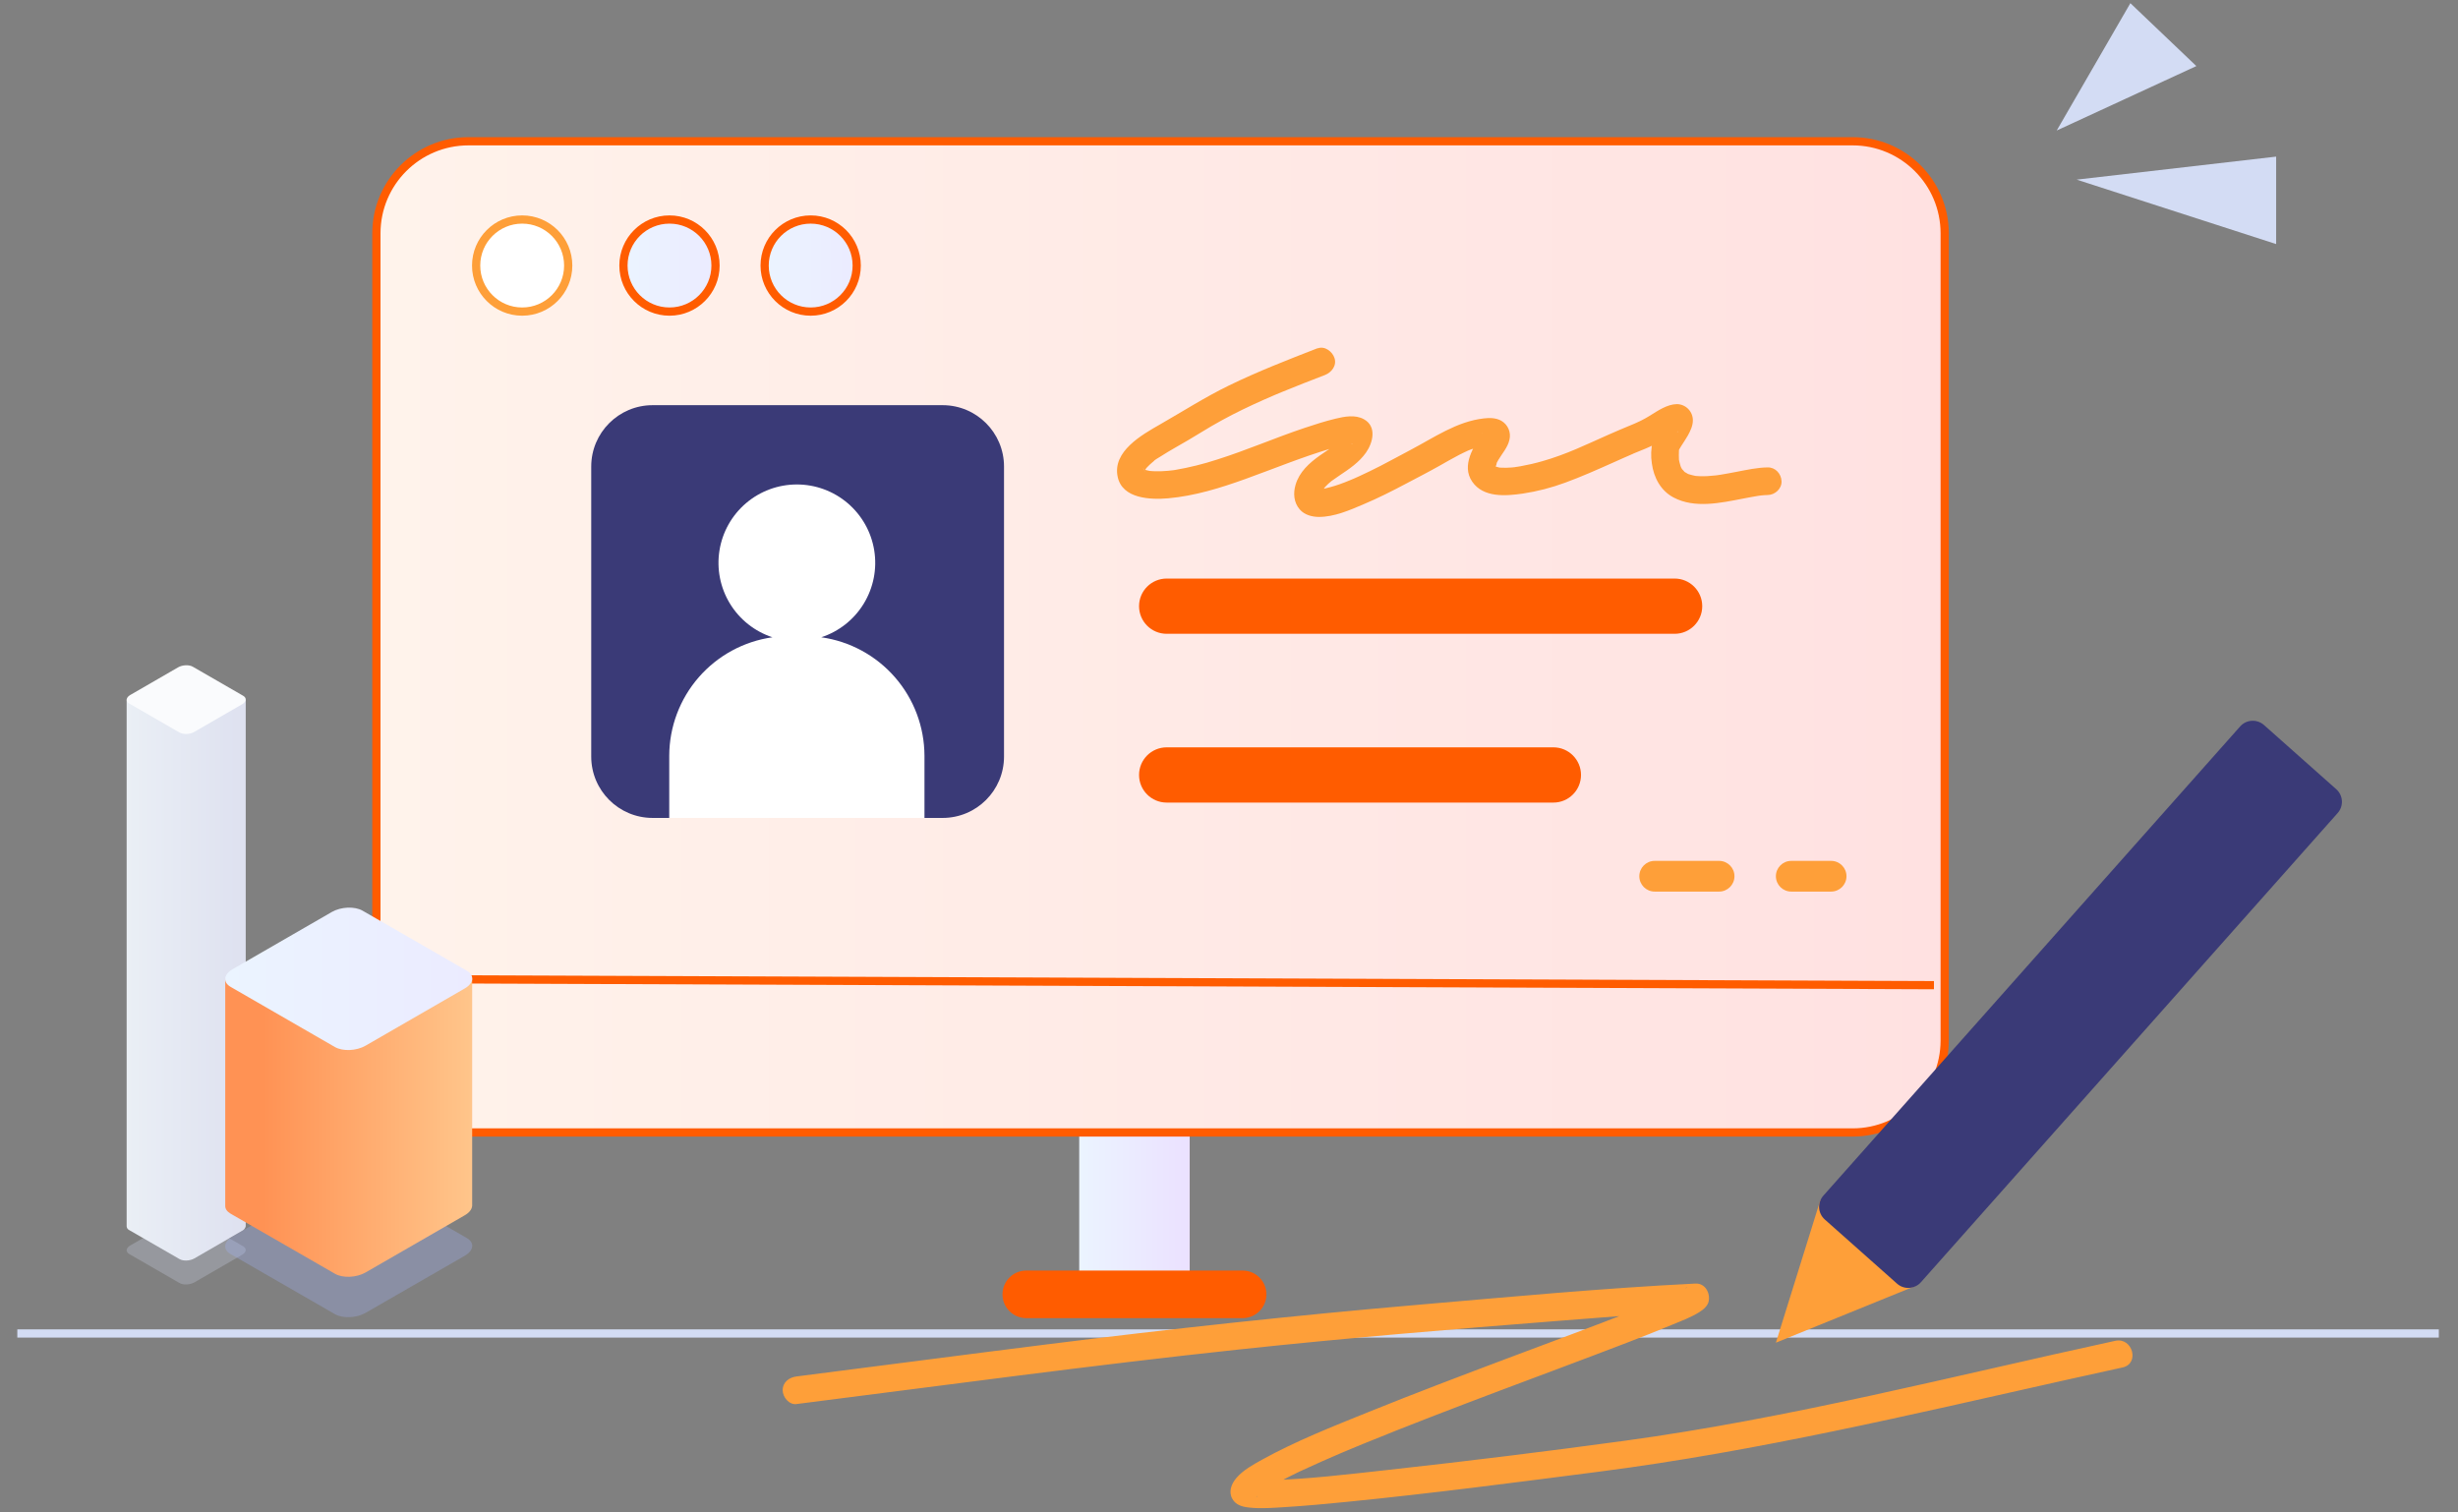 <svg width="299" height="184" viewBox="0 0 299 184" fill="none" xmlns="http://www.w3.org/2000/svg">
<rect x="0" y="0" width="299" height="184" fill="#808080" stroke="none"/>
<path d="M2.106 162.226H296.666" stroke="#D3DCF4" strokeWidth="3.733" strokeLinecap="round" strokeLinejoin="round"/>
<path d="M144.719 137.772H131.279V157.746H144.719V137.772Z" fill="url(#paint0_linear_129_7668)"/>
<path d="M151.159 154.572H124.839C123.241 154.572 121.946 155.868 121.946 157.466C121.946 159.064 123.241 160.359 124.839 160.359H151.159C152.757 160.359 154.052 159.064 154.052 157.466C154.052 155.868 152.757 154.572 151.159 154.572Z" fill="#FF5C00"/>
<path d="M225.359 17.186H56.986C50.8 17.186 45.786 22.2 45.786 28.386V126.572C45.786 132.758 50.8 137.772 56.986 137.772H225.359C231.545 137.772 236.559 132.758 236.559 126.572V28.386C236.559 22.2 231.545 17.186 225.359 17.186Z" fill="url(#paint1_linear_129_7668)" stroke="#FF5C00" strokeWidth="3.36" stroke-miterlimit="10"/>
<path d="M63.519 37.906C66.612 37.906 69.119 35.399 69.119 32.306C69.119 29.213 66.612 26.706 63.519 26.706C60.427 26.706 57.919 29.213 57.919 32.306C57.919 35.399 60.427 37.906 63.519 37.906Z" fill="white" stroke="#FE9F39" strokeWidth="4.48" stroke-miterlimit="10"/>
<path d="M81.439 37.906C84.532 37.906 87.039 35.399 87.039 32.306C87.039 29.213 84.532 26.706 81.439 26.706C78.347 26.706 75.839 29.213 75.839 32.306C75.839 35.399 78.347 37.906 81.439 37.906Z" fill="url(#paint2_linear_129_7668)" stroke="#FF5C00" strokeWidth="3.36" strokeLinecap="round" strokeLinejoin="round"/>
<path d="M98.613 37.906C101.705 37.906 104.213 35.399 104.213 32.306C104.213 29.213 101.705 26.706 98.613 26.706C95.52 26.706 93.013 29.213 93.013 32.306C93.013 35.399 95.52 37.906 98.613 37.906Z" fill="url(#paint3_linear_129_7668)" stroke="#FF5C00" strokeWidth="3.36" strokeLinecap="round" strokeLinejoin="round"/>
<path d="M45.226 119.106L235.253 119.853" stroke="#FF5C00" strokeWidth="3.36" stroke-miterlimit="10"/>
<path d="M114.666 49.293H79.386C75.262 49.293 71.919 52.636 71.919 56.76V92.04C71.919 96.163 75.262 99.506 79.386 99.506H114.666C118.789 99.506 122.132 96.163 122.132 92.04V56.76C122.132 52.636 118.789 49.293 114.666 49.293Z" fill="#3A3A77"/>
<path d="M160.278 42.361C156.642 43.776 152.998 45.193 149.485 46.903C146.595 48.31 143.896 50.039 141.111 51.633C138.894 52.903 135.298 54.917 135.959 58.01C136.519 60.677 139.931 60.81 142.091 60.623C145.334 60.337 148.481 59.358 151.527 58.26C154.992 57.011 158.391 55.604 161.926 54.558C162.404 54.418 162.882 54.278 163.366 54.161C163.595 54.106 163.825 54.06 164.056 54.017C164.476 53.937 163.746 54.034 164.015 54.017C164.138 54.017 164.262 53.995 164.389 53.993C164.474 53.993 164.575 54.011 164.654 54.004C164.215 54.049 164.28 53.924 164.486 54.004C164.24 53.928 164.026 53.777 163.872 53.571C163.719 53.365 163.635 53.116 163.633 52.86C163.633 53.02 163.739 52.361 163.651 52.718C163.563 53.074 163.806 52.458 163.666 52.705C163.595 52.83 163.53 52.959 163.453 53.078C163.397 53.169 163.332 53.254 163.278 53.345C163.145 53.562 163.522 53.071 163.319 53.294C163.137 53.502 162.941 53.699 162.735 53.883L162.569 54.021C162.29 54.265 162.802 53.856 162.604 53.998C162.466 54.097 162.33 54.2 162.191 54.297C161.648 54.68 161.085 55.044 160.545 55.417C159.268 56.33 158.066 57.399 157.601 58.964C157.291 60.003 157.374 61.129 158.102 61.973C158.678 62.641 159.595 62.886 160.442 62.887C162.309 62.887 164.176 62.07 165.856 61.353C167.631 60.606 169.356 59.733 171.058 58.829C172.4 58.118 173.763 57.424 175.086 56.677C175.883 56.229 176.673 55.766 177.485 55.346C177.858 55.159 178.249 54.962 178.641 54.786C178.364 54.906 178.87 54.698 178.963 54.665C179.202 54.579 179.443 54.5 179.69 54.433C179.876 54.381 180.063 54.336 180.268 54.297C180.388 54.275 180.944 54.22 180.556 54.246C180.714 54.235 180.871 54.215 181.03 54.211C181.233 54.211 181.674 54.314 181.099 54.181C181.435 54.26 180.849 54.039 180.966 54.106C180.689 53.918 180.478 53.646 180.363 53.33C180.261 52.929 180.315 52.85 180.313 53.011C180.313 52.638 180.38 52.544 180.349 52.705C180.342 52.74 180.331 52.774 180.317 52.807C180.231 53.037 180.537 52.408 180.39 52.621C179.27 54.282 177.728 56.617 179.083 58.594C180.438 60.571 183.173 60.345 185.243 60.046C187.011 59.78 188.747 59.331 190.423 58.708C192.375 57.995 194.276 57.147 196.174 56.3L197.539 55.691L198.183 55.41L198.506 55.268L198.737 55.169C198.616 55.221 198.608 55.223 198.718 55.169C199.667 54.795 200.626 54.407 201.533 53.938C202.069 53.662 202.571 53.328 203.092 53.028C203.34 52.884 203.592 52.744 203.85 52.615L204.037 52.524C204.257 52.415 204.186 52.568 203.943 52.559C204.058 52.539 204.169 52.504 204.274 52.453C203.9 52.667 203.154 52.29 202.874 51.939C202.665 51.675 202.563 51.342 202.59 51.006C202.638 50.593 202.532 51.025 202.534 51.084C202.534 51.071 202.734 50.672 202.614 50.898C202.582 50.958 202.554 51.021 202.523 51.084C202.284 51.545 201.994 51.978 201.713 52.413C201.457 52.807 201.153 53.224 201.041 53.683C200.832 54.569 200.797 55.487 200.938 56.386C201.167 58.09 202.002 59.682 203.564 60.515C206.144 61.889 209.317 61.181 212.03 60.658C212.616 60.547 213.202 60.431 213.792 60.336C213.926 60.313 214.068 60.304 214.199 60.272C213.7 60.39 214.09 60.287 214.238 60.272C214.503 60.244 214.768 60.225 215.033 60.222C215.912 60.211 216.754 59.458 216.713 58.542C216.672 57.625 215.966 56.85 215.033 56.862C213.764 56.879 212.494 57.158 211.251 57.398C210.607 57.521 209.961 57.646 209.312 57.75C209.153 57.775 208.994 57.795 208.836 57.821C208.601 57.86 209.162 57.786 208.925 57.81L208.688 57.838C208.358 57.875 208.027 57.905 207.695 57.922C207.395 57.937 207.092 57.943 206.792 57.933C206.646 57.933 206.501 57.92 206.357 57.907C206.286 57.892 206.214 57.884 206.142 57.885C206.398 57.922 206.459 57.929 206.329 57.909L206.174 57.883C205.91 57.828 205.65 57.76 205.394 57.678C205.134 57.601 205.493 57.717 205.522 57.739C205.462 57.707 205.4 57.68 205.336 57.657C205.192 57.586 205.059 57.498 204.921 57.414C204.694 57.276 205.203 57.672 204.886 57.377C204.839 57.336 204.669 57.099 204.615 57.095C204.645 57.095 204.843 57.44 204.692 57.194C204.649 57.123 204.6 57.056 204.557 56.983C204.514 56.91 204.479 56.828 204.436 56.755C204.546 56.942 204.494 56.908 204.436 56.725C204.376 56.553 204.327 56.376 204.289 56.197C204.27 56.108 204.257 56.011 204.236 55.925C204.18 55.678 204.249 56.205 204.236 55.953C204.223 55.557 204.208 55.176 204.236 54.78C204.264 54.385 204.236 54.838 204.225 54.838C204.214 54.838 204.272 54.622 204.272 54.592C204.285 54.347 204.051 54.988 204.178 54.81C204.305 54.633 204.386 54.456 204.494 54.288C204.774 53.853 205.065 53.423 205.317 52.981C205.625 52.421 205.92 51.812 205.926 51.165C205.931 50.906 205.884 50.648 205.789 50.407C205.694 50.166 205.553 49.947 205.372 49.761C205.192 49.575 204.977 49.426 204.739 49.324C204.501 49.221 204.245 49.167 203.986 49.164C202.797 49.178 201.643 49.983 200.663 50.59C200.322 50.801 199.973 50.996 199.614 51.174C199.417 51.271 199.217 51.361 199.017 51.452L198.715 51.585C198.929 51.491 198.67 51.603 198.584 51.639C197.611 52.042 196.641 52.449 195.678 52.876C192.898 54.108 190.546 55.275 187.61 56.108C186.736 56.359 185.849 56.564 184.954 56.724C184.724 56.765 184.489 56.789 184.259 56.834C184.819 56.727 184.42 56.811 184.276 56.834C184.132 56.856 183.992 56.864 183.849 56.875C183.407 56.912 182.964 56.918 182.521 56.892C182.422 56.892 182.323 56.867 182.226 56.864C182.187 56.864 182.693 56.957 182.323 56.864C182.137 56.821 181.969 56.767 181.79 56.716C181.61 56.666 182.197 56.942 181.917 56.765C181.857 56.721 181.795 56.682 181.73 56.647C181.571 56.571 182.068 56.99 181.84 56.716C181.653 56.496 182.126 57.104 181.922 56.824C181.907 56.792 181.889 56.761 181.87 56.731C181.754 56.599 181.976 56.948 181.973 56.979C181.964 56.903 181.944 56.829 181.913 56.759C181.836 56.572 181.954 56.998 181.946 57.024C181.949 56.981 181.949 56.938 181.946 56.895C181.946 56.852 181.946 56.804 181.946 56.761C181.946 56.574 182.057 56.511 181.915 56.918C181.984 56.703 182.042 56.484 182.086 56.263C182.139 56.026 181.879 56.666 182.066 56.315C182.124 56.206 182.18 56.098 182.241 55.992C182.714 55.184 183.402 54.446 183.611 53.509C183.721 53.068 183.684 52.602 183.506 52.184C183.328 51.765 183.018 51.416 182.624 51.189C181.982 50.827 181.202 50.816 180.49 50.903C177.201 51.277 174.441 53.239 171.573 54.741C170.356 55.38 169.158 56.048 167.933 56.675C167.077 57.112 166.212 57.536 165.339 57.935C165.122 58.034 164.907 58.122 164.689 58.226L164.316 58.383C163.993 58.523 164.672 58.239 164.275 58.4C163.836 58.587 163.394 58.755 162.946 58.915C162.205 59.176 161.445 59.382 160.674 59.531C160.431 59.58 161.2 59.484 160.803 59.511L160.584 59.526C160.442 59.526 160.302 59.512 160.162 59.526C160.022 59.538 160.659 59.645 160.388 59.553C160.336 59.536 160.282 59.523 160.228 59.512C159.95 59.456 160.629 59.699 160.45 59.609C160.271 59.52 160.17 59.37 160.607 59.757C160.571 59.725 160.538 59.694 160.506 59.66C160.366 59.509 160.801 60.093 160.668 59.858C160.536 59.623 160.834 60.252 160.763 60.089C160.73 60.009 160.7 59.734 160.752 60.115C160.805 60.496 160.795 60.024 160.782 59.917C160.782 59.917 160.681 60.394 160.747 60.201C160.76 60.166 160.76 60.123 160.769 60.087C160.803 59.964 160.851 59.837 160.877 59.714C160.92 59.505 160.717 60.005 160.829 59.824C160.864 59.764 160.89 59.699 160.924 59.638C160.993 59.514 161.079 59.402 161.152 59.281C161.262 59.094 160.931 59.52 161.086 59.369C161.137 59.318 161.18 59.258 161.228 59.206C161.34 59.083 161.458 58.967 161.579 58.855C161.701 58.743 161.805 58.656 161.921 58.56C161.98 58.508 162.042 58.46 162.107 58.417C161.785 58.614 161.966 58.525 162.044 58.469C162.333 58.267 162.619 58.062 162.912 57.866C164.12 57.054 165.326 56.261 166.171 55.053C167.017 53.845 167.502 51.88 165.908 51.002C164.844 50.414 163.543 50.672 162.425 50.943C161.18 51.247 159.944 51.639 158.731 52.046C155.145 53.244 151.675 54.764 148.07 55.902C146.396 56.45 144.684 56.874 142.948 57.172L142.694 57.211L142.554 57.231C142.367 57.263 142.983 57.177 142.78 57.2C142.535 57.228 142.291 57.258 142.045 57.278C141.544 57.323 141.041 57.341 140.538 57.332C140.295 57.332 140.053 57.302 139.81 57.285C139.536 57.267 139.984 57.298 139.997 57.312C139.941 57.298 139.884 57.289 139.827 57.284C139.691 57.256 139.554 57.231 139.42 57.194C139.317 57.166 139.22 57.127 139.119 57.099C138.877 57.032 139.504 57.319 139.183 57.117C138.948 56.97 139.056 56.931 139.235 57.19C139.204 57.159 139.171 57.13 139.136 57.104C138.97 56.931 139.175 56.994 139.231 57.248C139.212 57.21 139.19 57.174 139.164 57.14C139.073 56.972 139.274 57.196 139.256 57.364C139.247 57.321 139.234 57.278 139.218 57.237C139.174 57.05 139.304 57.237 139.246 57.476C139.258 57.375 139.258 57.273 139.246 57.172C139.271 57.211 139.14 57.608 139.23 57.358C139.254 57.293 139.272 57.227 139.286 57.158C139.31 56.972 139.099 57.502 139.207 57.345C139.237 57.298 139.258 57.244 139.284 57.198C139.342 57.095 139.416 57.011 139.47 56.903C139.575 56.727 139.233 57.168 139.383 57.022C139.427 56.976 139.469 56.923 139.511 56.875C139.616 56.761 139.724 56.653 139.838 56.546C139.952 56.44 140.053 56.36 140.165 56.257C140.221 56.208 140.281 56.162 140.338 56.115C140.568 55.928 140.295 56.138 140.271 56.164C140.488 55.915 140.885 55.723 141.162 55.542C141.744 55.169 142.345 54.806 142.952 54.461C144.031 53.849 145.093 53.229 146.147 52.576C147.774 51.573 149.451 50.654 151.171 49.821C151.996 49.42 152.829 49.034 153.67 48.661C154.077 48.475 154.486 48.301 154.895 48.128L155.203 47.995C155.464 47.885 155.005 48.079 155.266 47.969L155.962 47.68C157.685 46.97 159.423 46.294 161.161 45.626C161.977 45.309 162.634 44.484 162.333 43.56C162.078 42.767 161.144 42.044 160.267 42.386L160.278 42.361Z" fill="#FE9F39"/>
<path d="M99.904 77.529C102.059 76.822 103.891 75.37 105.071 73.434C106.252 71.498 106.704 69.205 106.346 66.966C105.988 64.727 104.844 62.689 103.118 61.217C101.393 59.746 99.2 58.938 96.932 58.938C94.665 58.938 92.472 59.746 90.746 61.217C89.021 62.689 87.877 64.727 87.519 66.966C87.161 69.205 87.613 71.498 88.793 73.434C89.974 75.37 91.806 76.822 93.961 77.529C90.486 78.02 87.305 79.746 85 82.392C82.695 85.037 81.42 88.425 81.409 91.934V99.505H112.456V91.934C112.444 88.425 111.17 85.037 108.864 82.392C106.559 79.746 103.378 78.02 99.904 77.529Z" fill="white"/>
<path d="M203.706 70.386H141.919C140.063 70.386 138.559 71.89 138.559 73.746C138.559 75.601 140.063 77.106 141.919 77.106H203.706C205.561 77.106 207.066 75.601 207.066 73.746C207.066 71.89 205.561 70.386 203.706 70.386Z" fill="#FF5C00"/>
<path d="M188.959 90.919H141.919C140.063 90.919 138.559 92.423 138.559 94.279C138.559 96.135 140.063 97.639 141.919 97.639H188.959C190.815 97.639 192.319 96.135 192.319 94.279C192.319 92.423 190.815 90.919 188.959 90.919Z" fill="#FF5C00"/>
<path d="M209.119 104.732H201.279C200.248 104.732 199.413 105.568 199.413 106.599C199.413 107.63 200.248 108.466 201.279 108.466H209.119C210.15 108.466 210.986 107.63 210.986 106.599C210.986 105.568 210.15 104.732 209.119 104.732Z" fill="#FE9F39"/>
<path d="M222.746 104.732H217.893C216.862 104.732 216.026 105.568 216.026 106.599C216.026 107.63 216.862 108.466 217.893 108.466H222.746C223.777 108.466 224.613 107.63 224.613 106.599C224.613 105.568 223.777 104.732 222.746 104.732Z" fill="#FE9F39"/>
<path d="M221.439 145.986L216.026 163.346L233.013 156.44L221.439 145.986Z" fill="#FE9F39"/>
<path d="M284.191 96.013L275.398 88.203C274.55 87.45 273.252 87.527 272.499 88.375L221.801 145.458C221.048 146.306 221.125 147.604 221.972 148.357L230.765 156.166C231.613 156.919 232.911 156.842 233.664 155.995L284.362 98.912C285.116 98.064 285.039 96.766 284.191 96.013Z" fill="#3A3A77"/>
<path d="M96.888 170.811C114.808 168.545 132.689 166.102 150.648 164.181C163.653 162.79 176.688 161.702 189.727 160.679C195.224 160.248 200.725 159.787 206.234 159.514L204.613 157.388C204.697 157.153 204.823 156.936 204.987 156.748C204.772 156.979 205.194 156.537 205.198 156.599C205.201 156.66 204.824 156.838 204.774 156.864C204.322 157.119 203.841 157.334 203.368 157.547C203.066 157.681 202.76 157.812 202.455 157.943C202.383 157.98 202.307 158.012 202.23 158.038C202.004 158.131 201.778 158.225 201.55 158.318C200.617 158.701 199.683 159.065 198.735 159.438C193.695 161.405 188.62 163.278 183.557 165.182C177.853 167.328 172.15 169.486 166.5 171.769C162.119 173.541 157.654 175.295 153.511 177.586C152.425 178.187 151.219 178.849 150.402 179.801C149.797 180.505 149.407 181.481 149.913 182.357C150.346 183.115 151.137 183.313 151.932 183.402C153.383 183.566 154.88 183.438 156.332 183.348C158.831 183.193 161.327 182.962 163.821 182.713C174.129 181.687 184.403 180.346 194.677 179.019C213.766 176.553 232.49 172.094 251.252 167.894C253.567 167.377 255.883 166.866 258.2 166.359C260.313 165.9 259.419 162.66 257.307 163.119C237.459 167.431 217.699 172.546 197.548 175.29C188.021 176.588 178.474 177.764 168.91 178.818C163.989 179.359 159.031 179.966 154.079 180.094C153.448 180.111 152.825 180.094 152.195 180.07C151.764 180.051 152.307 180.093 152.287 180.089C152.208 180.081 152.131 180.065 152.055 180.04C151.761 179.925 152.453 180.227 152.3 180.147C152.572 180.331 152.783 180.593 152.905 180.898C153.027 181.203 153.055 181.537 152.985 181.858C153.06 181.524 152.825 182.193 152.892 182.058C153.015 181.812 153.11 181.982 152.778 182.178C152.927 182.051 153.065 181.911 153.19 181.759C153.304 181.649 153.696 181.399 153.19 181.759C153.302 181.681 153.413 181.597 153.525 181.519C153.786 181.332 154.057 181.168 154.329 181.003C155.919 180.075 157.561 179.236 159.246 178.493C160.306 178.004 161.374 177.533 162.447 177.072C162.735 176.947 163.024 176.826 163.311 176.699C163.685 176.542 163.42 176.65 163.801 176.492C164.465 176.214 165.133 175.932 165.8 175.663C171.277 173.423 176.813 171.31 182.346 169.219C187.548 167.257 192.766 165.329 197.955 163.332C199.781 162.628 201.602 161.919 203.406 161.163C204.526 160.698 205.715 160.265 206.736 159.613C207.21 159.311 207.755 158.867 207.856 158.281C208.042 157.269 207.413 156.097 206.235 156.154C194.97 156.714 183.714 157.773 172.481 158.738C157.413 160.035 142.375 161.665 127.371 163.55C117.207 164.823 107.052 166.163 96.888 167.455C95.988 167.569 95.208 168.146 95.208 169.135C95.208 169.955 95.981 170.929 96.888 170.815V170.811Z" fill="#FE9F39"/>
<path d="M267.173 8.039L259.146 0.386L250.186 15.879L267.173 8.039Z" fill="#D3DCF4"/>
<path d="M276.879 19.053L252.613 21.853L276.879 29.693V19.053Z" fill="#D3DCF4"/>
<path opacity="0.3" d="M21.837 156.089L15.716 152.559C15.266 152.292 15.313 151.829 15.845 151.521L21.659 148.161C22.191 147.855 23.007 147.822 23.455 148.089L29.578 151.617C30.041 151.883 29.981 152.348 29.449 152.656L23.636 156.016C23.104 156.313 22.3 156.354 21.837 156.089Z" fill="#C9CFE5"/>
<path d="M29.89 149.184C29.892 149.166 29.892 149.147 29.89 149.128V85.102H15.406V149.197C15.413 149.293 15.445 149.386 15.499 149.465C15.554 149.544 15.629 149.607 15.716 149.647L21.837 153.175C22.3 153.44 23.104 153.401 23.634 153.1L29.447 149.74C29.557 149.69 29.654 149.615 29.73 149.521C29.806 149.427 29.86 149.317 29.886 149.199L29.89 149.184Z" fill="url(#paint4_linear_129_7668)"/>
<path d="M21.837 89.117L15.716 85.587C15.266 85.32 15.313 84.855 15.845 84.549L21.659 81.189C22.191 80.881 23.007 80.847 23.455 81.112C23.755 81.29 25.796 82.467 29.578 84.644C30.041 84.909 29.981 85.374 29.449 85.68L23.636 89.04C23.104 89.35 22.3 89.38 21.837 89.117Z" fill="#FAFBFD"/>
<path opacity="0.3" d="M40.735 159.874L28.042 152.561C27.082 152.012 27.202 151.049 28.309 150.41L40.373 143.464C41.478 142.828 43.149 142.761 44.106 143.309L56.8 150.623C57.755 151.183 57.636 152.137 56.531 152.775L44.472 159.719C43.36 160.358 41.693 160.425 40.735 159.874Z" fill="#A0B3F8"/>
<path d="M57.436 146.69C57.44 146.652 57.44 146.613 57.436 146.575V119.047H27.398V146.713C27.398 147.062 27.609 147.387 28.044 147.646L40.737 154.956C41.693 155.516 43.365 155.439 44.471 154.803L56.529 147.851C57.089 147.53 57.392 147.123 57.429 146.731L57.436 146.69Z" fill="url(#paint5_linear_129_7668)"/>
<path d="M40.735 127.374L28.042 120.053C27.082 119.493 27.202 118.537 28.309 117.903L40.373 110.944C41.478 110.309 43.151 110.238 44.106 110.791L56.8 118.102C57.755 118.662 57.636 119.618 56.533 120.253L44.472 127.212C43.36 127.856 41.693 127.927 40.735 127.374Z" fill="url(#paint6_linear_129_7668)"/>
<defs>
<linearGradient id="paint0_linear_129_7668" x1="131.279" y1="147.759" x2="144.719" y2="147.759" gradientUnits="userSpaceOnUse">
<stop stop-color="#EBF4FF"/>
<stop offset="1" stop-color="#EBE1FF"/>
</linearGradient>
<linearGradient id="paint1_linear_129_7668" x1="45.786" y1="77.479" x2="236.559" y2="77.479" gradientUnits="userSpaceOnUse">
<stop stop-color="#FFF3EB"/>
<stop offset="1" stop-color="#FFE1E1"/>
</linearGradient>
<linearGradient id="paint2_linear_129_7668" x1="75.839" y1="32.306" x2="87.039" y2="32.306" gradientUnits="userSpaceOnUse">
<stop stop-color="#EBF4FF"/>
<stop offset="1" stop-color="#EBEBFF"/>
</linearGradient>
<linearGradient id="paint3_linear_129_7668" x1="93.013" y1="-53.001" x2="104.213" y2="-53.001" gradientUnits="userSpaceOnUse">
<stop stop-color="#EBF4FF"/>
<stop offset="1" stop-color="#EBEBFF"/>
</linearGradient>
<linearGradient id="paint4_linear_129_7668" x1="15.378" y1="119.436" x2="29.882" y2="119.436" gradientUnits="userSpaceOnUse">
<stop stop-color="#EAEFF5"/>
<stop offset="0.99" stop-color="#DEE1F0"/>
</linearGradient>
<linearGradient id="paint5_linear_129_7668" x1="32.006" y1="136.567" x2="61.753" y2="136.567" gradientUnits="userSpaceOnUse">
<stop stop-color="#FF9254"/>
<stop offset="1" stop-color="#FFCE94"/>
</linearGradient>
<linearGradient id="paint6_linear_129_7668" x1="27.396" y1="119.082" x2="57.442" y2="119.082" gradientUnits="userSpaceOnUse">
<stop stop-color="#EBF4FF"/>
<stop offset="1" stop-color="#EBEBFF"/>
</linearGradient>
</defs>
</svg>
